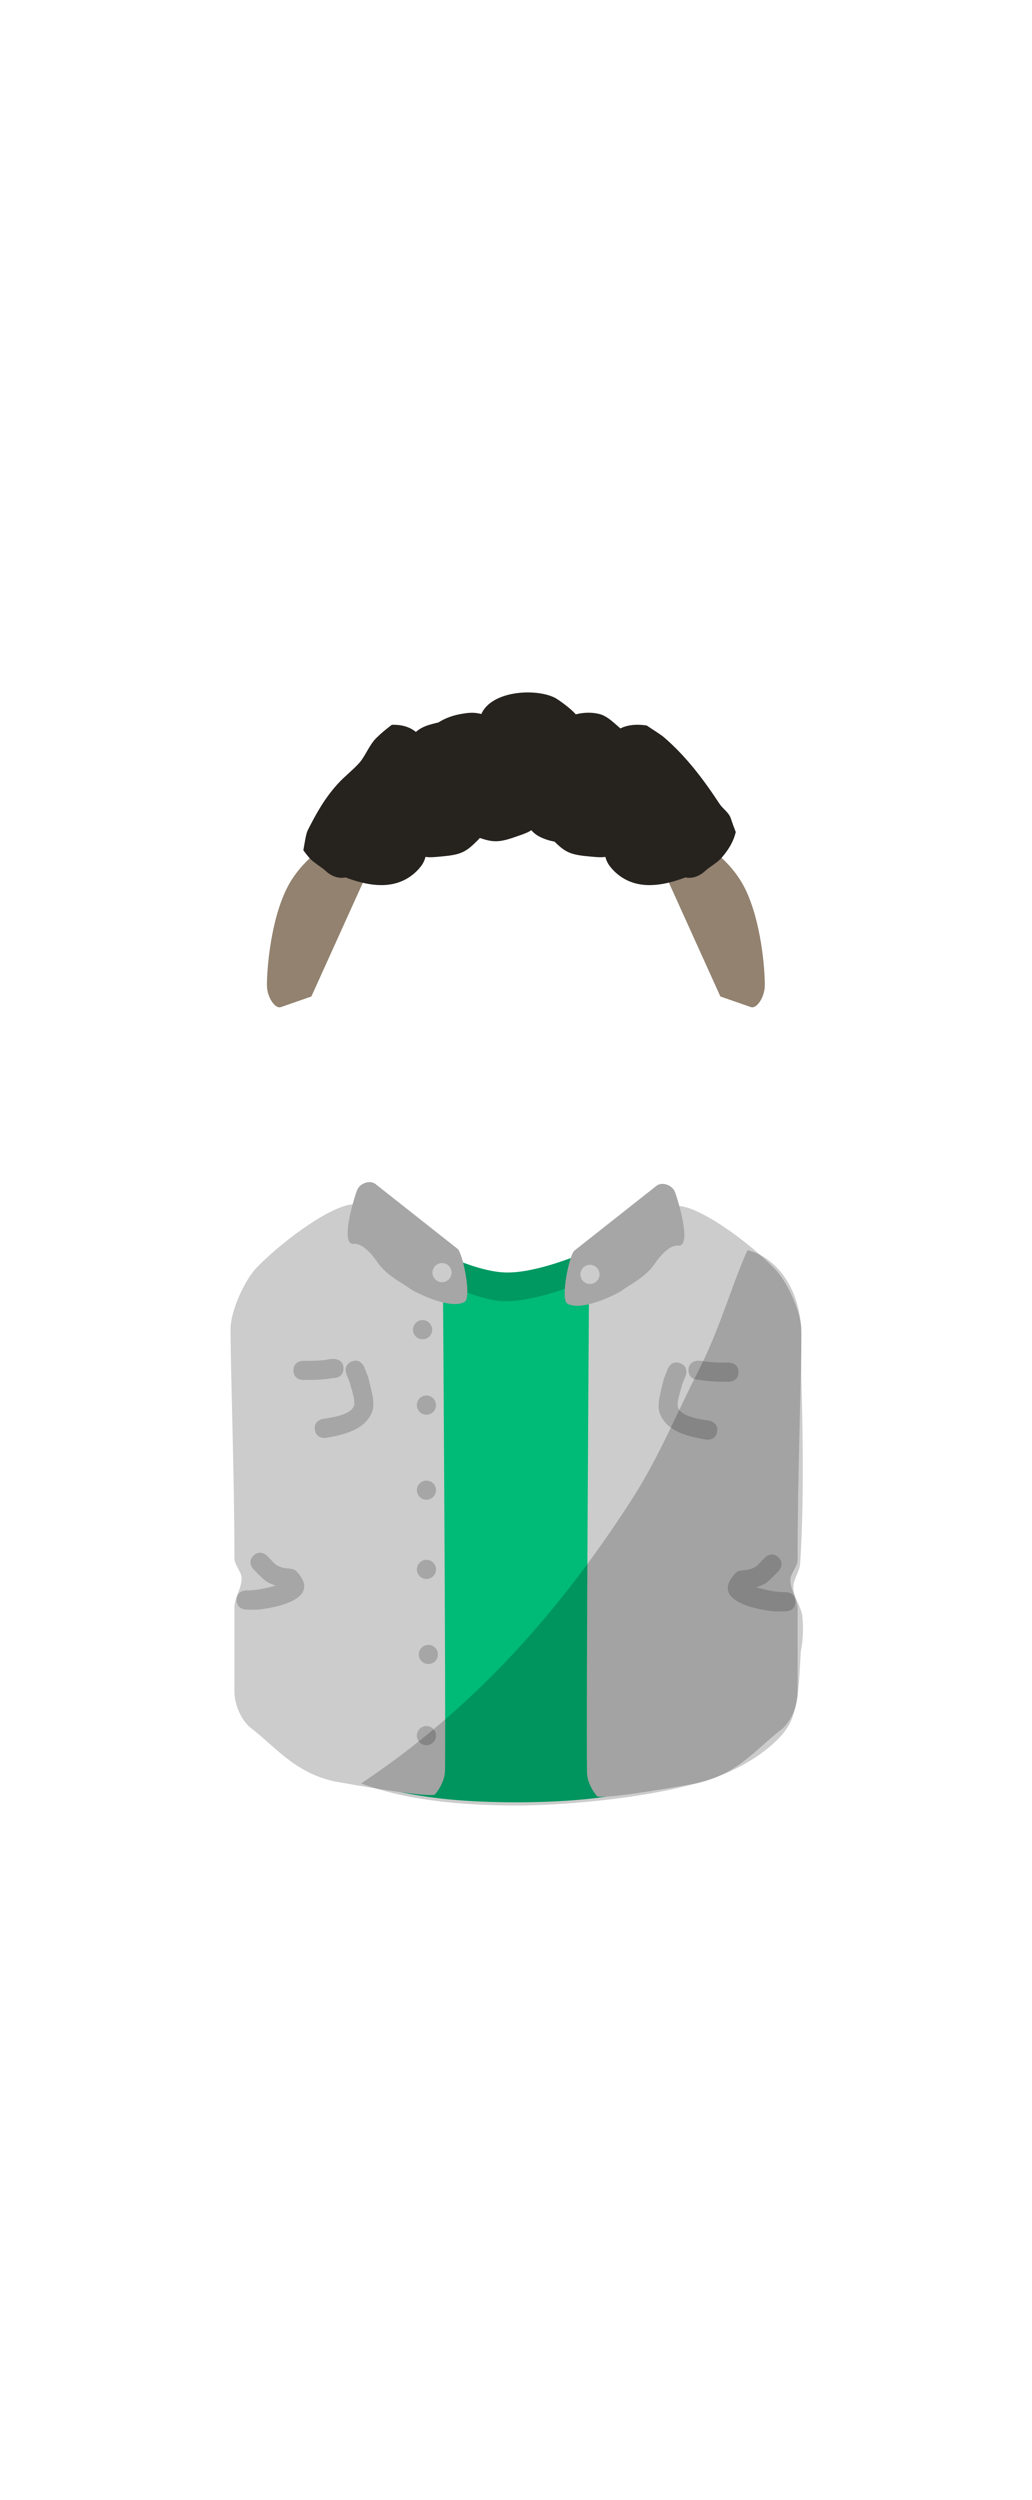 <svg version="1.1" xmlns="http://www.w3.org/2000/svg" xmlns:xlink="http://www.w3.org/1999/xlink" width="269.42" height="652.631" viewBox="0,0,269.42,652.631"><g transform="translate(-225.29,-299.978)"><g data-paper-data="{&quot;isPaintingLayer&quot;:true}" fill-rule="nonzero" stroke="none" stroke-linecap="butt" stroke-linejoin="miter" stroke-miterlimit="10" stroke-dasharray="" stroke-dashoffset="0" style="mix-blend-mode: normal"><path d="M294.973,557.091c0,-4.11 0.942,-16.624 5.18,-25.164c3.813,-7.684 10.968,-11.673 10.968,-11.673c0,0 0.528,-1.031 2.462,-1.364c2.69,-0.464 12.172,-1.159 12.172,-1.159l-19.175,42.388c0,0 -5.843,2.032 -7.985,2.778c-1.443,0.502 -3.621,-2.497 -3.621,-5.805z" fill-opacity="0.655" fill="#594024" stroke-width="0"/><path d="M421.341,562.896c-2.142,-0.745 -7.985,-2.778 -7.985,-2.778l-19.175,-42.388c0,0 9.482,0.695 12.172,1.159c1.934,0.333 2.462,1.364 2.462,1.364c0,0 7.154,3.988 10.968,11.673c4.238,8.541 5.18,21.054 5.18,25.164c0,3.308 -2.178,6.307 -3.621,5.805z" data-paper-data="{&quot;index&quot;:null}" fill-opacity="0.655" fill="#594024" stroke-width="0"/><path d="M290.573,664.681c0,-23.742 11.917,-39.414 30.096,-47.907c1.54,-0.719 8.977,7.267 21.181,12.451c5.431,2.307 11.806,4.76 19.025,4.442c7.992,-0.352 13.973,-3.274 19.539,-5.825c11.639,-5.333 18.94,-11.993 21.301,-10.836c17.327,8.487 27.711,24.051 27.711,47.676c0,1.394 -0.041,59.702 -0.122,61.076c-2.148,36.41 -32.356,44.727 -69.305,44.727c-37.123,0 -67.441,-8.59 -69.333,-45.242c-0.062,-1.205 -0.094,-59.341 -0.094,-60.561z" fill="#00ba77" stroke-width="0"/><path d="M313.893,620.108c0,0 1.724,-1.724 2.586,-2.586c0.862,-0.862 4.153,-1.504 6.717,0.118c7.671,4.853 24.271,14.538 34.569,14.538c12.231,0 33.099,-10.871 41.337,-15.444c2.194,-1.218 4.399,-0.877 4.966,-0.182c0.773,0.949 2.741,3.365 2.741,3.365c0,0 -36.771,22.456 -52.636,19.477c-14.225,-2.671 -40.28,-19.285 -40.28,-19.285z" fill="#009962" stroke-width="NaN"/><path d="M286.491,741.608c0,-3.397 0,-11.648 0,-22.061c0,-2.403 1.88,-4.921 1.88,-7.522c0,-1.722 -1.88,-3.481 -1.88,-5.265c0,-21.975 -1.009,-47.951 -1.009,-59.975c0,-4.226 3.43,-12.448 6.975,-16.055c7.473,-7.606 19.939,-16.368 25.234,-16.368c5.237,0 5.489,5.433 12.834,10.805c5.873,4.295 10.413,10.607 10.413,10.607c0,0 0.769,111.109 0.527,126.418c-0.054,3.398 -2.621,6.228 -2.621,6.228c0,0 0.155,1.319 -26.069,-3.362c-10.552,-2.26 -15.505,-9.013 -21.932,-13.937c-2.609,-1.999 -4.352,-6.236 -4.352,-9.511z" fill="#cccccc" stroke-width="0"/><path d="M318.581,610.514c0.726,-1.602 3.269,-2.597 4.756,-1.422c3.287,2.596 16.175,12.773 21.402,16.901c1.376,1.086 3.735,12.718 1.868,13.829c-3.806,2.266 -13.398,-2.738 -14.178,-3.354c-1.893,-1.495 -6.356,-3.445 -8.835,-7.3c-0.919,-1.429 -3.732,-4.747 -5.879,-4.467c-3.946,0.515 0.269,-12.87 0.865,-14.186z" fill="#a6a6a6" stroke-width="0"/><path d="M291.453,706.111c1.768,-1.768 3.536,0 3.536,0l0.612,0.612c1.388,1.43 1.427,1.821 3.326,2.462c1.23,0.415 2.876,0.044 3.765,0.99c6.681,7.106 -4.921,9.429 -9.777,9.974c-1.114,0.125 -2.243,0.012 -3.364,0.019c0,0 -2.5,0 -2.5,-2.5c0,-2.5 2.5,-2.5 2.5,-2.5c2.738,0.019 4.707,-0.498 7.347,-1.149c0.069,-0.017 0.195,-0.062 0.36,-0.119c-2.874,-0.952 -3.161,-1.653 -5.192,-3.64l-0.612,-0.612c0,0 -1.768,-1.768 0,-3.536z" fill="#a6a6a6" stroke-width="0.5"/><path d="M317.096,655.41c2.321,-0.928 3.25,1.393 3.25,1.393l1.084,2.739c0.511,2.508 2.011,6.594 0.972,9.109c-1.963,4.751 -7.58,5.921 -12.04,6.685c0,0 -2.466,0.411 -2.877,-2.055c-0.411,-2.466 2.055,-2.877 2.055,-2.877c2.076,-0.335 7.246,-0.949 8.144,-3.408c0.518,-1.417 -0.772,-4.625 -1.047,-6.029l-0.934,-2.307c0,0 -0.928,-2.321 1.393,-3.25z" fill="#a6a6a6" stroke-width="0.5"/><path d="M314.974,657.227c0,2.5 -2.5,2.5 -2.5,2.5l-0.014,-0.049c-2.764,0.54 -5.253,0.553 -8.06,0.553c0,0 -2.5,0 -2.5,-2.5c0,-2.5 2.5,-2.5 2.5,-2.5c2.48,0 4.647,0.044 7.079,-0.456l0.995,-0.049c0,0 2.5,0 2.5,2.5z" fill="#a6a6a6" stroke-width="0.5"/><path d="M333.108,647.11c0,-1.381 1.119,-2.5 2.5,-2.5c1.381,0 2.5,1.119 2.5,2.5c0,1.381 -1.119,2.5 -2.5,2.5c-1.381,0 -2.5,-1.119 -2.5,-2.5z" fill="#a6a6a6" stroke-width="0.5"/><path d="M334.117,666.79c0,-1.381 1.119,-2.5 2.5,-2.5c1.381,0 2.5,1.119 2.5,2.5c0,1.381 -1.119,2.5 -2.5,2.5c-1.381,0 -2.5,-1.119 -2.5,-2.5z" fill="#a6a6a6" stroke-width="0.5"/><path d="M334.117,688.993c0,-1.381 1.119,-2.5 2.5,-2.5c1.381,0 2.5,1.119 2.5,2.5c0,1.381 -1.119,2.5 -2.5,2.5c-1.381,0 -2.5,-1.119 -2.5,-2.5z" fill="#a6a6a6" stroke-width="0.5"/><path d="M334.117,709.682c0,-1.381 1.119,-2.5 2.5,-2.5c1.381,0 2.5,1.119 2.5,2.5c0,1.381 -1.119,2.5 -2.5,2.5c-1.381,0 -2.5,-1.119 -2.5,-2.5z" fill="#a6a6a6" stroke-width="0.5"/><path d="M334.622,731.885c0,-1.381 1.119,-2.5 2.5,-2.5c1.381,0 2.5,1.119 2.5,2.5c0,1.381 -1.119,2.5 -2.5,2.5c-1.381,0 -2.5,-1.119 -2.5,-2.5z" fill="#a6a6a6" stroke-width="0.5"/><path d="M334.117,753.079c0,-1.381 1.119,-2.5 2.5,-2.5c1.381,0 2.5,1.119 2.5,2.5c0,1.381 -1.119,2.5 -2.5,2.5c-1.381,0 -2.5,-1.119 -2.5,-2.5z" fill="#a6a6a6" stroke-width="0.5"/><path d="M338.187,632.207c0,-1.381 1.119,-2.5 2.5,-2.5c1.381,0 2.5,1.119 2.5,2.5c0,1.381 -1.119,2.5 -2.5,2.5c-1.381,0 -2.5,-1.119 -2.5,-2.5z" fill="#cccccc" stroke-width="0.5"/><path d="M433.509,742.067c0,3.275 -1.743,7.512 -4.352,9.511c-6.427,4.924 -11.38,11.677 -21.932,13.937c-26.224,4.681 -26.069,3.362 -26.069,3.362c0,0 -2.568,-2.83 -2.621,-6.228c-0.242,-15.308 0.527,-126.418 0.527,-126.418c0,0 4.54,-6.312 10.413,-10.607c7.345,-5.372 7.597,-10.805 12.834,-10.805c5.295,0 17.761,8.762 25.234,16.368c3.544,3.608 6.975,11.829 6.975,16.055c0,12.025 -1.009,38 -1.009,59.975c0,1.785 -1.88,3.543 -1.88,5.265c0,2.6 1.88,5.119 1.88,7.522c0,10.413 0,18.664 0,22.061z" fill="#cccccc" stroke-width="0"/><path d="M401.419,610.973c0.596,1.315 4.811,14.7 0.865,14.186c-2.147,-0.28 -4.96,3.038 -5.879,4.467c-2.478,3.855 -6.941,5.805 -8.835,7.3c-0.78,0.616 -10.372,5.621 -14.178,3.354c-1.866,-1.111 0.493,-12.743 1.868,-13.829c5.227,-4.128 18.115,-14.305 21.402,-16.901c1.487,-1.174 4.03,-0.18 4.756,1.422z" fill="#a6a6a6" stroke-width="0"/><path d="M428.547,710.105l-0.612,0.612c-2.031,1.987 -2.318,2.688 -5.192,3.64c0.165,0.057 0.291,0.102 0.36,0.119c2.64,0.651 4.609,1.168 7.347,1.149c0,0 2.5,0 2.5,2.5c0,2.5 -2.5,2.5 -2.5,2.5c-1.121,-0.006 -2.25,0.106 -3.364,-0.019c-4.855,-0.545 -16.458,-2.868 -9.777,-9.974c0.889,-0.945 2.535,-0.575 3.765,-0.99c1.899,-0.641 1.938,-1.032 3.326,-2.462l0.612,-0.612c0,0 1.768,-1.768 3.536,0c1.768,1.768 0,3.536 0,3.536z" fill="#a6a6a6" stroke-width="0.5"/><path d="M404.296,659.118l-0.934,2.307c-0.274,1.405 -1.564,4.612 -1.047,6.029c0.898,2.458 6.068,3.073 8.144,3.408c0,0 2.466,0.411 2.055,2.877c-0.411,2.466 -2.877,2.055 -2.877,2.055c-4.461,-0.763 -10.077,-1.934 -12.04,-6.685c-1.039,-2.515 0.461,-6.601 0.972,-9.109l1.084,-2.739c0,0 0.928,-2.321 3.25,-1.393c2.321,0.928 1.393,3.25 1.393,3.25z" fill="#a6a6a6" stroke-width="0.5"/><path d="M407.526,655.185l0.995,0.049c2.432,0.5 4.599,0.456 7.079,0.456c0,0 2.5,0 2.5,2.5c0,2.5 -2.5,2.5 -2.5,2.5c-2.807,0 -5.296,-0.013 -8.06,-0.553l-0.014,0.049c0,0 -2.5,0 -2.5,-2.5c0,-2.5 2.5,-2.5 2.5,-2.5z" fill="#a6a6a6" stroke-width="0.5"/><path d="M379.313,635.166c-1.381,0 -2.5,-1.119 -2.5,-2.5c0,-1.381 1.119,-2.5 2.5,-2.5c1.381,0 2.5,1.119 2.5,2.5c0,1.381 -1.119,2.5 -2.5,2.5z" fill="#cccccc" stroke-width="0.5"/><path d="M434.473,659.544c0,0.91 1.073,29.171 -0.306,48.698c-0.14,1.984 -1.733,4.03 -1.769,6.046c-0.044,2.443 2.119,5.345 2.345,7.533c0.564,5.444 -0.377,9.078 -0.393,9.352c-0.427,7.238 -0.515,14.553 -3.141,19.235c-2.373,4.23 -10.288,11.002 -22.134,14.555c-17.284,5.184 -40.654,6.363 -48.522,6.363c-15.333,0 -29.504,-1.466 -40.988,-5.773c1.319,-0.873 2.616,-1.756 3.889,-2.643c27.681,-19.305 49.047,-43.786 67.14,-72.053c6.65,-10.389 11.442,-22.101 17.054,-33.061c5.55,-10.839 8.742,-22.522 12.77,-31.436c6.357,1.283 14.054,8.93 14.054,22.082z" fill-opacity="0.2" fill="#000000" stroke-width="0"/><path d="M359.877,496.643c1.401,1.962 0.424,4.745 0.062,7.081c-0.7,4.521 -5.672,11.133 -8.535,14.147c-4.142,4.36 -5.085,5.174 -10.675,5.673c-1.117,0.1 -3.198,0.366 -4.351,0.125c-0.208,0.814 -0.556,1.602 -1.056,2.279c-1.004,1.36 -2.331,2.556 -3.835,3.421c-4.919,2.832 -10.802,1.629 -16.006,-0.332c-2.72,0.596 -4.916,-1.468 -4.916,-1.468c-1.437,-1.368 -3.355,-2.28 -4.639,-3.777c-0.536,-0.625 -1.015,-1.245 -1.439,-1.865c0.382,-2.11 0.672,-4.269 1.147,-5.209c2.239,-4.43 4.459,-8.42 7.911,-12.194c1.688,-1.846 3.765,-3.435 5.439,-5.266c1.659,-1.815 2.657,-4.734 4.517,-6.591c1.275,-1.273 2.661,-2.404 4.093,-3.481c2.361,-0.064 4.585,0.47 6.256,1.866c1.293,-1.055 2.38,-1.641 5.234,-2.314c6.951,-1.641 13.158,1.298 16.897,6.209c1.762,0.422 3.378,0.972 3.894,1.695z" fill="#26231f" stroke-width="0.5"/><path d="M363.72,494.948c3.739,-4.911 9.946,-7.849 16.897,-6.209c2.853,0.673 3.941,1.259 5.234,2.314c2.143,-1.79 5.193,-2.162 8.279,-1.675c1.826,1.237 3.652,2.349 4.454,3.036c5.853,5.01 10.452,11.166 14.547,17.399c0.871,1.326 2.446,2.286 2.936,3.773c0.399,1.209 0.837,2.409 1.307,3.6c-0.514,2.239 -1.704,4.398 -3.598,6.606c-1.283,1.496 -3.202,2.409 -4.639,3.777c0,0 -2.196,2.064 -4.916,1.468c-5.204,1.96 -11.087,3.164 -16.006,0.332c-1.504,-0.866 -2.83,-2.061 -3.835,-3.421c-0.5,-0.677 -0.848,-1.465 -1.056,-2.279c-1.154,0.24 -3.234,-0.026 -4.351,-0.125c-5.591,-0.498 -6.534,-1.312 -10.675,-5.673c-2.863,-3.014 -7.835,-9.627 -8.535,-14.147c-0.362,-2.336 -1.338,-5.12 0.062,-7.081c0.516,-0.723 2.132,-1.273 3.894,-1.695z" data-paper-data="{&quot;index&quot;:null}" fill="#26231f" stroke-width="0.5"/><path d="M332.903,499c1.054,-5.952 5.25,-11.15 12.262,-12.543c2.879,-0.572 4.13,-0.494 5.786,-0.079c2.635,-6.047 13.986,-6.793 19.119,-4.285c0.832,0.406 4.121,2.722 5.537,4.371c1.985,-0.512 4.18,-0.593 6.157,-0.088c1.814,0.463 3.255,1.816 4.639,3.009c4.934,4.252 6.465,8.739 4.987,14.884c-0.451,1.873 -1.745,3.483 -2.394,5.304c0,0 -1.004,2.759 -3.726,3.345c-3.754,3.906 -8.472,7.412 -14.219,6.897c-1.757,-0.158 -3.509,-0.684 -5.049,-1.492c-0.767,-0.402 -1.448,-0.966 -2.017,-1.611c-0.923,0.692 -2.917,1.31 -3.967,1.682c-5.255,1.857 -6.484,1.515 -12.249,-0.693c-3.985,-1.526 -11.553,-5.415 -14.303,-9.186c-1.421,-1.949 -3.604,-4.046 -3.266,-6.385c0.124,-0.862 1.317,-2.022 2.702,-3.128z" data-paper-data="{&quot;index&quot;:null}" fill="#26231f" stroke-width="0.5"/><path d="M225.29,952.609v-652.631h269.42v652.631z" fill="none" stroke-width="0"/></g></g></svg><!--rotationCenter:134.710225:340.022055-->
